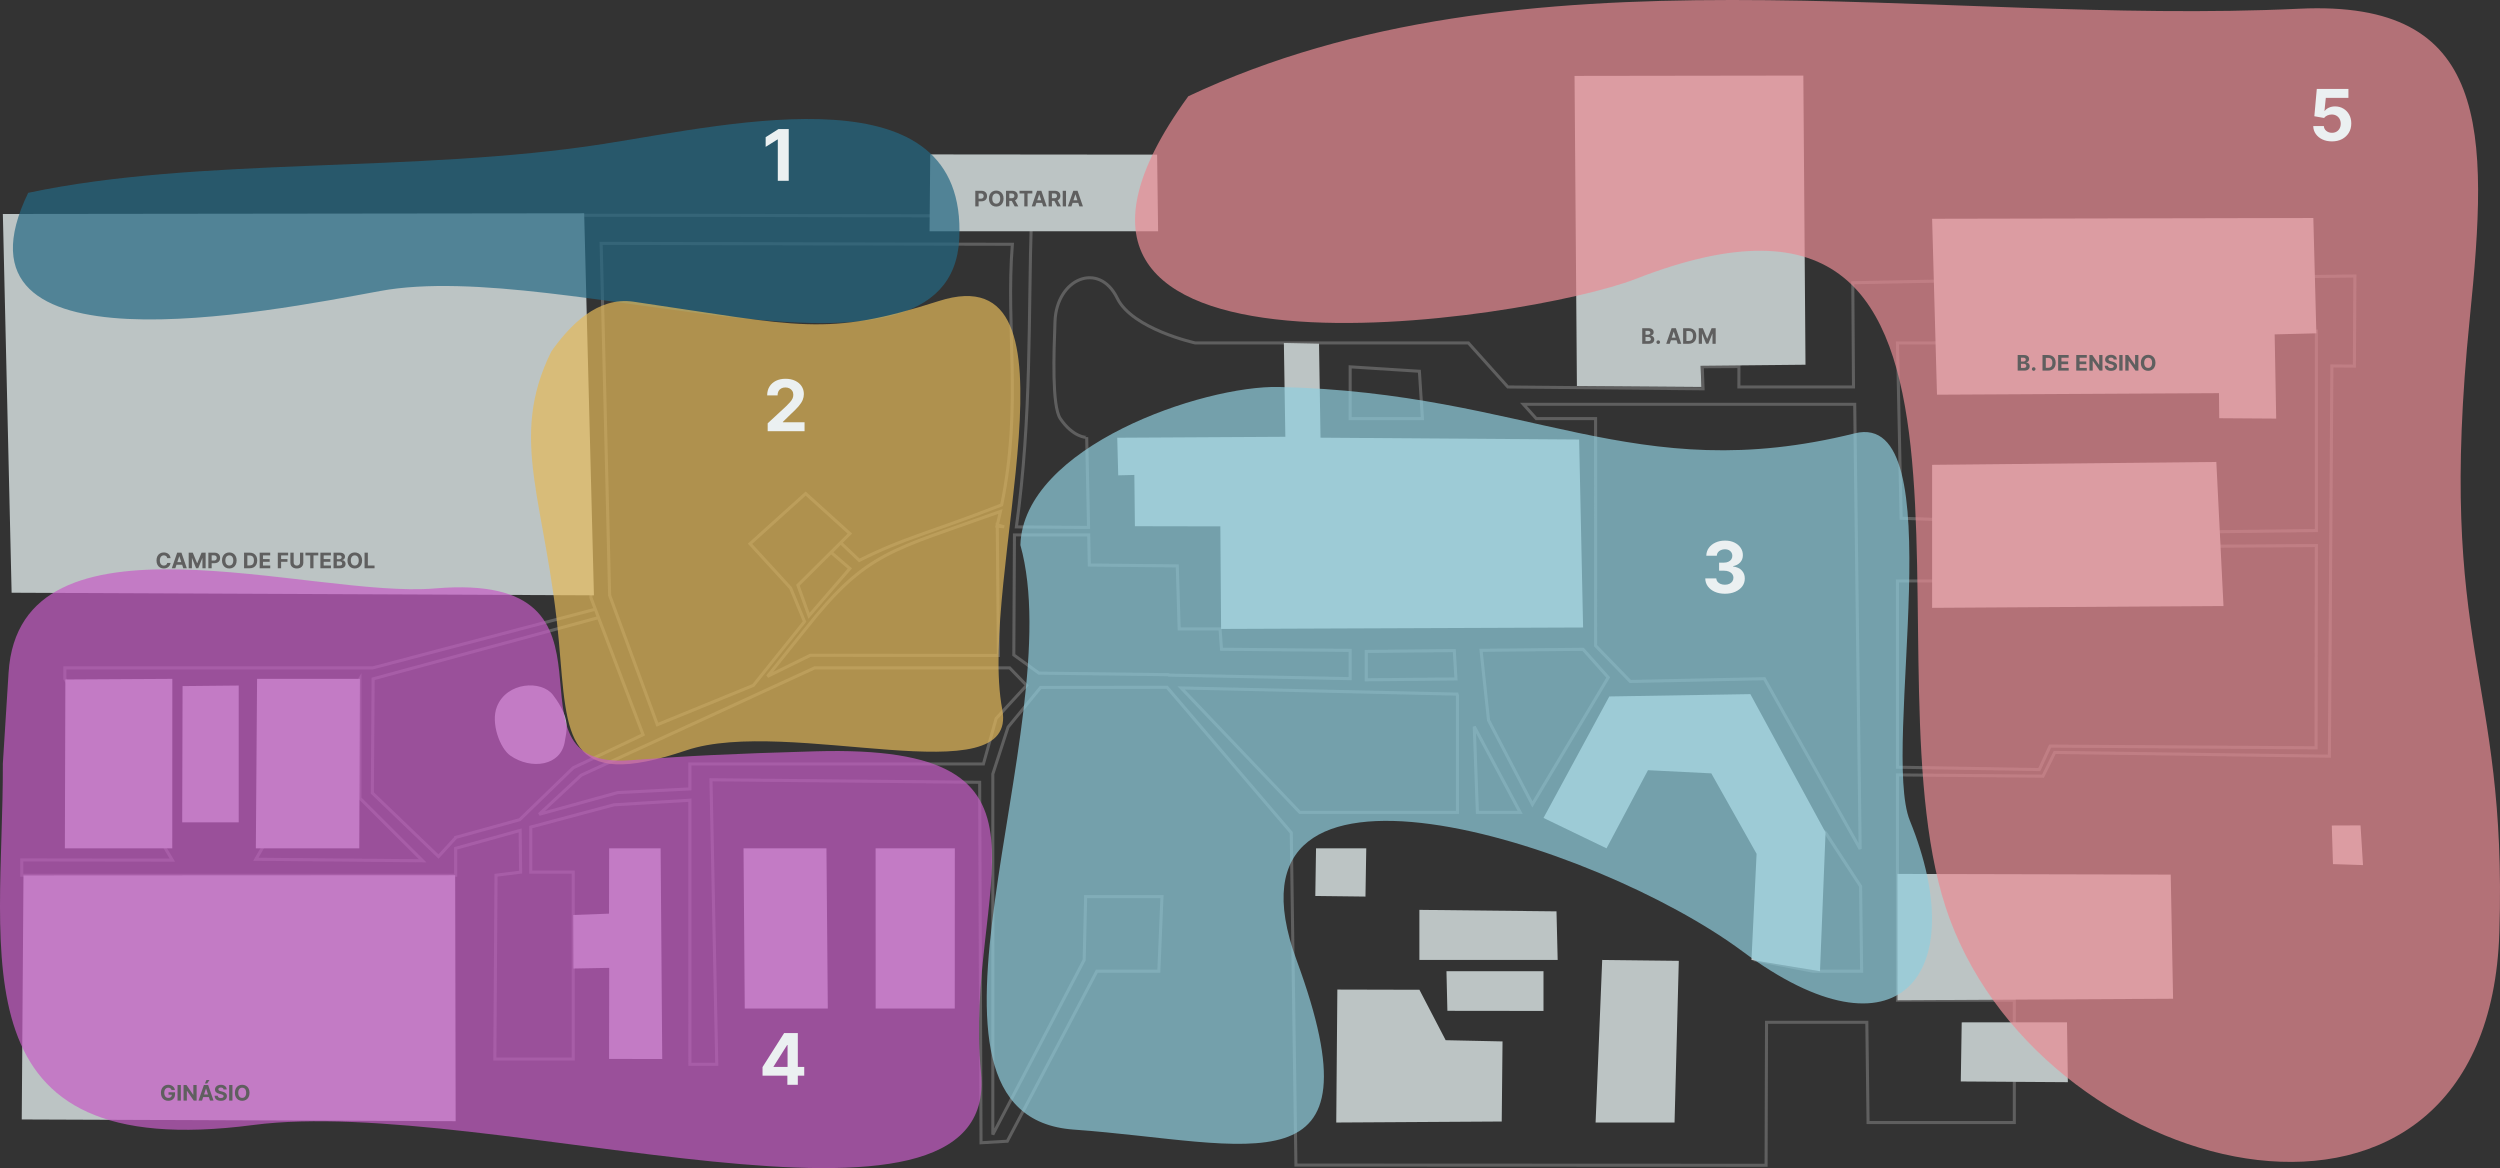 <svg width="931" height="435" viewBox="0 0 931 435" fill="none" xmlns="http://www.w3.org/2000/svg">
<rect x="0" y="0" width="931" height="435" fill="#333333" stroke="none"/>
<g clip-path="url(#clip0_262_13)">
<path d="M216.732 80.159L220.065 222.583L221.698 226.874L221.703 226.872L221.901 227.407L239.477 273.581L213.479 285.919L193.541 305.252L169.682 311.85V311.983L163.306 318.966L138.661 295.309L138.951 252.811L222.861 230.004L221.901 227.407L221.698 226.874L138.848 248.712H134.024H24.161V252.811L64.173 320.317L8.098 320.235V325.935H169.681V315.919L193.709 309.253L193.881 324.779L184.721 325.935L184.274 394.382H213.478V324.779H197.653V307.995L228.631 299.715L256.915 298.004L256.918 396.349H266.925L264.764 290.38L364.827 291.321L365.332 425.566L375.12 424.988L408.459 361.68H431.553L432.719 333.887H404.299L403.741 357.489L369.724 422.511V288.248L375.407 270.766L387.531 256.006L434.615 255.946L480.865 310.086L482.604 433.865L657.687 433.943L657.86 380.708L695.207 380.707L695.667 418.028H750.132V403.006L750.134 372.489L706.612 372.49V325.451V288.575L760.802 289.051L765.169 280.206L867.465 281.6L868.393 136.279L876.775 136.34L876.955 102.782L719.518 104.716L689.978 105.294L690.242 144.106H647.565L647.574 136.505L633.927 136.574L634.223 144.794L561.528 144.105L546.828 127.716H445.119C445.119 127.716 421.677 122.562 416.06 111.044C409.264 97.111 393.473 103.685 392.88 119.697C392.444 131.479 391.704 151.192 394.859 155.887C399.451 162.722 404.644 163.084 404.684 162.81L405.379 196.411L378.501 196.216C384.26 154.825 382.892 118.039 384.125 80.401C328.892 80.4 271.965 80.162 216.732 80.159V80.159ZM223.862 90.635L377.003 90.971C374.481 122.579 380.645 151.119 373.022 188.033C345.297 198.854 337.291 200.03 319.997 208.696L313.058 202.108L309.504 205.716L316.488 211.709L301.272 229.329L297.145 217.936L316.488 198.706L300.027 183.804L279.313 202.494L294.418 218.995L299.602 231.475L280.546 255.243L244.793 269.872L227.03 221.696L223.862 90.635ZM862.609 123.297V136.234V197.574L825.943 198.012L826.303 203.409L862.609 203.164L862.503 278.492L763.469 277.849L759.444 286.586L706.612 285.706V258.495V216.35L722.599 216.348L721.401 193.472L707.982 192.995L706.612 127.718H719.519L862.609 123.297ZM528.581 138.256L529.709 155.884H502.8V136.611L528.581 138.256ZM567.322 150.565H690.695L692.716 316.159L657.065 252.753L607.12 253.779L594.196 240.455L594.193 155.887H572.095L567.322 150.565ZM372.562 190.473C372.151 192.276 371.749 194.071 371.271 195.918L373.935 196.181L371.384 195.444L371.807 244.099L301.766 244.019L285.816 251.888L300.006 234.216C322.8 205.289 331.858 205.136 372.562 190.473H372.562ZM377.782 199.196H405.436L405.669 210.418L438.413 210.741L439.126 234.215H454.356L454.879 241.779L502.8 242.199V252.726L435.316 251.417L435.164 251.257L386.899 250.671L377.542 243.901L377.782 199.196ZM589.541 241.804L598.898 252.28L570.667 299.555L554.328 268.219L551.537 242.177L589.541 241.804ZM541.572 242.275L542.197 252.843L508.798 253.156V242.595L541.572 242.275ZM303.385 248.713H375.999L382.304 255.243L370.961 267.573L366.226 284.5H256.916V293.795L230.043 295.157L200.795 303.246L216.396 288.714L303.385 248.713ZM134.024 252.811V290.858V297.243L157.386 320.553L95.28 319.987L134.024 252.811ZM439.871 256.194L542.532 258.488V258.493L542.757 258.913V302.54H484.06L439.871 256.194ZM549.011 270.593L566.114 302.54H550.181L549.011 270.593ZM646.135 286.019L679.832 310.087L692.886 330.056L693.271 361.68H675.159L653.641 357.489L657.153 315.916L646.135 286.019Z" stroke="#5F5F5F" stroke-width="1.134" stroke-linecap="round"/>
<path d="M478.113 127.717L478.665 162.665L416.061 163.017L416.429 177.012L422.434 176.868L422.641 195.956L454.461 196.018L454.737 234.216L589.541 233.678L588.069 163.679L491.757 162.996L491.205 127.987L478.113 127.717Z" fill="#BCC4C4"/>
<path d="M586.363 28.27L587.238 143.754L633.599 144.106L633.3 136.218L672.367 135.824L671.562 28.145L586.363 28.27Z" fill="#BCC4C4"/>
<path d="M719.521 81.478L721.339 146.984L826.348 146.404L826.441 155.741L847.654 155.886L847.079 124.52L862.61 124.127L861.482 81.188L719.521 81.478Z" fill="#BCC4C4"/>
<path d="M719.521 173.109V226.359L828.027 225.675L825.358 172.033L719.521 173.109Z" fill="#BCC4C4"/>
<path d="M868.359 307.419L879.058 307.375L879.978 322.158L868.797 321.785L868.359 307.419Z" fill="#BCC4C4"/>
<path d="M808.377 325.7L809.251 371.931L706.635 372.49L706.611 325.452L808.377 325.7Z" fill="#BCC4C4"/>
<path d="M730.542 380.729L730.197 402.736L770.07 403.006L769.748 380.708L730.542 380.729Z" fill="#BCC4C4"/>
<path d="M498.03 368.512L497.619 418.03L559.243 417.651L559.542 387.828L538.367 387.369L528.592 368.588L498.03 368.512Z" fill="#BCC4C4"/>
<path d="M596.659 357.488L594.197 418.03H623.601L625.189 357.82L596.659 357.488Z" fill="#BCC4C4"/>
<path d="M598.269 315.917L574.801 304.601L599.304 259.364L651.832 258.494L679.832 310.004L677.762 361.68L652.246 357.488L654.155 317.954L637.29 287.997L613.707 286.816L598.269 315.917Z" fill="#BCC4C4"/>
<path d="M528.58 338.833V357.488H580.077L579.639 339.392L528.58 338.833Z" fill="#BCC4C4"/>
<path d="M538.662 361.68L539.007 376.431L574.8 376.475V361.682L538.662 361.68Z" fill="#BCC4C4"/>
<path d="M490.092 315.917L489.816 333.658L508.499 333.885L508.798 315.917H490.092Z" fill="#BCC4C4"/>
<path d="M276.889 315.917H307.765L308.272 375.582H277.349L276.889 315.917Z" fill="#BCC4C4"/>
<path d="M326.08 315.917H355.576L355.552 375.582H326.102L326.08 315.917Z" fill="#BCC4C4"/>
<path d="M8.744 326.018L8.1 416.886L169.685 417.528L169.501 325.936L137.44 325.95L8.744 326.018Z" fill="#BCC4C4"/>
<path d="M246.611 394.381L226.824 394.342L226.872 360.43L213.551 360.679L213.48 340.741L226.802 340.244L226.851 315.919L246.016 315.92L246.611 394.381Z" fill="#BCC4C4"/>
<path d="M24.344 253.04L24.16 315.92H64.148L64.172 252.812L24.344 253.04Z" fill="#BCC4C4"/>
<path d="M67.992 255.503L67.853 306.248H88.893V255.296L67.992 255.503Z" fill="#BCC4C4"/>
<path d="M95.738 252.812L95.277 315.92H133.793L134.023 252.812H95.738Z" fill="#BCC4C4"/>
<path d="M185.05 263.181C188.716 253.863 201.669 253.231 205.908 258.78C212.983 268.043 210.817 272.497 210.391 275.764C209.139 285.37 197.739 286.756 190.041 281.378C186.174 278.676 182.668 269.236 185.05 263.181Z" fill="#BCC4C4"/>
<path d="M431.277 86.126H346.17L346.423 57.503L430.908 57.586L431.277 86.126Z" fill="#BCC4C4"/>
<path d="M221.176 221.696L217.54 79.432L1.062 79.695L4.325 220.731L221.176 221.696Z" fill="#BCC4C4"/>
<path d="M10.498 71.815C-22.833 140.485 99.258 116.184 141.559 108.372C210.172 95.701 354.069 153.976 357.227 88.909C360.302 25.573 273.657 45.938 224.845 53.589C154.802 64.568 74.025 58.287 10.498 71.815Z" fill="#246884" fill-opacity="0.7"/>
<path d="M205.305 130.883C188.981 163.889 203.5 186.931 208.144 239.085C211.323 274.79 210.017 294.792 255.568 279.43C293.491 266.641 379.471 296.711 373.247 264.218C363.838 215.097 406.877 93.742 349.56 112.121C307.552 125.591 298.458 121.513 235.891 112.35C222.517 110.391 212.261 121.065 205.305 130.883V130.883Z" fill="#E4B95A" fill-opacity="0.7"/>
<path d="M379.992 202.984C398.839 270.384 329.31 415.581 399.828 420.658C465.981 425.421 515.132 445.357 482.861 357.598C449.812 267.721 593.947 313.403 648.987 354.342C706.943 397.449 734.495 362.904 711.238 305.617C700.43 278.993 727.976 152.111 690.717 161.375C608.455 181.828 569.895 146.246 476.331 144.108C447.947 143.459 381.107 166.36 379.992 202.984Z" fill="#90CFDE" fill-opacity="0.7"/>
<path d="M1.062 284.366C1.322 355.625 -17.633 433.588 94.322 418.948C181.821 407.507 372.478 473.112 365.328 399.549C358.549 329.808 402.77 276.909 303.546 279.79C271.377 280.724 256.349 281.479 234.645 283.114C182.828 287.018 240.313 212.463 161.968 219.131C116.133 223.032 7.266 185.891 3.194 250.526C2.483 261.806 1.773 273.086 1.062 284.366Z" fill="#C65DC6" fill-opacity="0.7"/>
<path d="M442.528 35.844C357.755 152.426 569.678 119.277 609.067 103.899C760.386 44.822 691.944 249.783 726.004 342.031C763.046 442.359 926.658 479.84 930.763 347.176C933.765 250.141 907.148 242.792 919.745 118.537C926.854 48.423 927.514 -0.141 856.222 3.249C719.882 9.732 566.946 -22.763 442.528 35.844Z" fill="#EA8C94" fill-opacity="0.7"/>
<path d="M293.728 48.063V67.328H289.655V51.929H289.542L285.13 54.695V51.083L289.9 48.063H293.728Z" fill="#EBF0F1"/>
<path d="M285.882 160.586V157.651L292.739 151.301C293.323 150.737 293.812 150.229 294.207 149.777C294.608 149.326 294.912 148.884 295.119 148.451C295.326 148.012 295.43 147.539 295.43 147.031C295.43 146.466 295.301 145.98 295.044 145.573C294.787 145.159 294.436 144.842 293.991 144.622C293.545 144.397 293.04 144.284 292.476 144.284C291.887 144.284 291.372 144.403 290.933 144.641C290.494 144.88 290.156 145.221 289.917 145.667C289.679 146.112 289.56 146.642 289.56 147.256H285.694C285.694 145.996 285.979 144.902 286.55 143.973C287.12 143.045 287.92 142.327 288.948 141.819C289.977 141.311 291.162 141.057 292.504 141.057C293.884 141.057 295.085 141.302 296.107 141.791C297.136 142.274 297.935 142.945 298.506 143.804C299.077 144.663 299.362 145.648 299.362 146.758C299.362 147.485 299.218 148.203 298.929 148.912C298.647 149.621 298.142 150.408 297.415 151.273C296.687 152.132 295.662 153.164 294.339 154.368L291.526 157.124V157.256H299.616V160.586H285.882Z" fill="#EBF0F1"/>
<path d="M642.347 221.11C640.942 221.11 639.691 220.869 638.593 220.386C637.502 219.897 636.64 219.226 636.006 218.373C635.379 217.514 635.056 216.523 635.037 215.4H639.139C639.164 215.87 639.318 216.284 639.6 216.642C639.888 216.993 640.271 217.266 640.747 217.46C641.224 217.655 641.76 217.752 642.356 217.752C642.977 217.752 643.526 217.642 644.002 217.423C644.479 217.203 644.852 216.899 645.122 216.51C645.391 216.121 645.526 215.673 645.526 215.165C645.526 214.651 645.382 214.196 645.093 213.801C644.811 213.4 644.404 213.086 643.871 212.86C643.344 212.634 642.717 212.522 641.989 212.522H640.192V209.53H641.989C642.604 209.53 643.146 209.424 643.617 209.21C644.093 208.997 644.463 208.702 644.727 208.326C644.99 207.944 645.122 207.498 645.122 206.99C645.122 206.507 645.006 206.084 644.774 205.72C644.548 205.35 644.228 205.062 643.814 204.855C643.406 204.648 642.93 204.545 642.384 204.545C641.832 204.545 641.328 204.645 640.87 204.846C640.412 205.04 640.045 205.319 639.769 205.683C639.493 206.047 639.346 206.473 639.327 206.962H635.423C635.442 205.852 635.759 204.874 636.373 204.027C636.988 203.181 637.816 202.519 638.857 202.042C639.904 201.559 641.086 201.318 642.403 201.318C643.733 201.318 644.896 201.559 645.893 202.042C646.89 202.525 647.665 203.177 648.216 203.999C648.775 204.814 649.051 205.73 649.044 206.746C649.051 207.824 648.715 208.724 648.038 209.446C647.367 210.167 646.492 210.625 645.413 210.819V210.969C646.831 211.151 647.909 211.644 648.649 212.446C649.395 213.243 649.765 214.24 649.759 215.438C649.765 216.535 649.449 217.51 648.809 218.363C648.176 219.216 647.301 219.887 646.185 220.376C645.068 220.865 643.789 221.11 642.347 221.11Z" fill="#EBF0F1"/>
<path d="M283.967 400.591V397.383L292.01 384.712H294.776V389.152H293.139L288.069 397.176V397.326H299.498V400.591H283.967ZM293.214 403.977V399.612L293.289 398.192V384.712H297.109V403.977H293.214Z" fill="#EBF0F1"/>
<path d="M868.418 52.656C867.089 52.656 865.903 52.411 864.862 51.922C863.828 51.433 863.006 50.758 862.398 49.899C861.789 49.04 861.473 48.056 861.448 46.946H865.399C865.442 47.692 865.756 48.297 866.339 48.761C866.922 49.225 867.615 49.457 868.418 49.457C869.058 49.457 869.622 49.316 870.111 49.034C870.607 48.745 870.993 48.347 871.268 47.839C871.551 47.325 871.692 46.735 871.692 46.071C871.692 45.393 871.548 44.798 871.259 44.283C870.977 43.769 870.585 43.368 870.083 43.079C869.582 42.791 869.008 42.643 868.362 42.637C867.797 42.637 867.249 42.753 866.716 42.985C866.189 43.217 865.778 43.534 865.483 43.935L861.862 43.286L862.774 33.127H874.551V36.457H866.132L865.634 41.283H865.747C866.085 40.806 866.596 40.411 867.28 40.097C867.964 39.784 868.729 39.627 869.575 39.627C870.735 39.627 871.77 39.9 872.679 40.445C873.589 40.991 874.307 41.74 874.834 42.694C875.36 43.641 875.621 44.732 875.614 45.967C875.621 47.265 875.32 48.419 874.711 49.429C874.109 50.432 873.266 51.222 872.181 51.8C871.102 52.37 869.848 52.656 868.418 52.656Z" fill="#EBF0F1"/>
<path d="M63.887 405.93C63.847 405.791 63.791 405.669 63.719 405.563C63.648 405.455 63.559 405.364 63.455 405.29C63.353 405.215 63.236 405.157 63.103 405.117C62.972 405.077 62.827 405.058 62.668 405.058C62.371 405.058 62.11 405.131 61.884 405.279C61.661 405.427 61.486 405.642 61.361 405.924C61.236 406.204 61.174 406.547 61.174 406.952C61.174 407.358 61.236 407.702 61.359 407.987C61.482 408.271 61.656 408.487 61.881 408.637C62.107 408.785 62.373 408.859 62.68 408.859C62.958 408.859 63.196 408.809 63.393 408.711C63.592 408.611 63.743 408.469 63.847 408.288C63.953 408.106 64.006 407.891 64.006 407.643L64.256 407.68H62.756V406.754H65.191V407.487C65.191 407.998 65.083 408.437 64.867 408.805C64.651 409.17 64.354 409.452 63.975 409.651C63.596 409.848 63.163 409.947 62.674 409.947C62.129 409.947 61.649 409.826 61.236 409.586C60.824 409.344 60.502 409 60.271 408.555C60.041 408.108 59.927 407.577 59.927 406.964C59.927 406.492 59.995 406.072 60.131 405.702C60.27 405.331 60.463 405.017 60.711 404.759C60.959 404.502 61.248 404.306 61.577 404.171C61.907 404.037 62.264 403.969 62.648 403.969C62.978 403.969 63.285 404.018 63.569 404.114C63.853 404.209 64.105 404.344 64.325 404.518C64.546 404.692 64.727 404.899 64.867 405.14C65.007 405.379 65.097 405.642 65.137 405.93H63.887ZM67.345 404.049V409.867H66.115V404.049H67.345ZM73.224 404.049V409.867H72.161L69.63 406.205H69.587V409.867H68.357V404.049H69.437L71.948 407.708H71.999V404.049H73.224ZM75.243 409.867H73.925L75.933 404.049H77.519L79.524 409.867H78.206L76.749 405.379H76.703L75.243 409.867ZM75.16 407.58H78.274V408.54H75.16V407.58ZM76.291 403.486L76.894 402.194H78.013L77.146 403.486H76.291ZM83.248 405.722C83.225 405.493 83.128 405.315 82.955 405.188C82.783 405.061 82.549 404.998 82.254 404.998C82.053 404.998 81.883 405.026 81.745 405.083C81.607 405.138 81.501 405.215 81.427 405.313C81.355 405.412 81.319 405.523 81.319 405.648C81.315 405.753 81.337 405.844 81.384 405.921C81.433 405.999 81.501 406.066 81.586 406.123C81.671 406.178 81.77 406.226 81.881 406.268C81.993 406.308 82.112 406.342 82.239 406.37L82.762 406.495C83.016 406.552 83.249 406.628 83.461 406.722C83.673 406.817 83.857 406.933 84.012 407.072C84.167 407.21 84.288 407.373 84.373 407.56C84.46 407.748 84.504 407.963 84.506 408.205C84.504 408.561 84.414 408.87 84.234 409.131C84.056 409.391 83.798 409.593 83.461 409.737C83.126 409.879 82.721 409.95 82.248 409.95C81.778 409.95 81.369 409.878 81.021 409.734C80.674 409.59 80.403 409.377 80.208 409.094C80.015 408.81 79.914 408.459 79.904 408.04H81.094C81.108 408.236 81.164 408.398 81.262 408.529C81.362 408.658 81.496 408.755 81.663 408.822C81.831 408.886 82.022 408.918 82.234 408.918C82.442 408.918 82.623 408.888 82.776 408.827C82.932 408.767 83.052 408.683 83.137 408.575C83.222 408.467 83.265 408.343 83.265 408.202C83.265 408.072 83.226 407.962 83.148 407.873C83.073 407.784 82.961 407.708 82.813 407.646C82.667 407.583 82.488 407.526 82.276 407.475L81.643 407.316C81.152 407.197 80.765 407.01 80.481 406.756C80.197 406.503 80.056 406.161 80.058 405.731C80.056 405.379 80.149 405.071 80.339 404.808C80.53 404.544 80.792 404.339 81.126 404.191C81.459 404.043 81.838 403.969 82.262 403.969C82.694 403.969 83.071 404.043 83.393 404.191C83.717 404.339 83.969 404.544 84.148 404.808C84.328 405.071 84.421 405.376 84.427 405.722H83.248ZM86.564 404.049V409.867H85.334V404.049H86.564ZM92.923 406.958C92.923 407.593 92.802 408.132 92.562 408.577C92.323 409.022 91.997 409.362 91.585 409.597C91.174 409.83 90.712 409.947 90.198 409.947C89.681 409.947 89.217 409.829 88.806 409.594C88.395 409.36 88.07 409.02 87.832 408.575C87.593 408.129 87.474 407.591 87.474 406.958C87.474 406.324 87.593 405.784 87.832 405.339C88.07 404.894 88.395 404.555 88.806 404.322C89.217 404.087 89.681 403.969 90.198 403.969C90.712 403.969 91.174 404.087 91.585 404.322C91.997 404.555 92.323 404.894 92.562 405.339C92.802 405.784 92.923 406.324 92.923 406.958ZM91.675 406.958C91.675 406.547 91.614 406.201 91.491 405.918C91.37 405.636 91.198 405.422 90.977 405.276C90.755 405.13 90.496 405.058 90.198 405.058C89.901 405.058 89.641 405.13 89.42 405.276C89.198 405.422 89.026 405.636 88.903 405.918C88.781 406.201 88.721 406.547 88.721 406.958C88.721 407.369 88.781 407.716 88.903 407.998C89.026 408.28 89.198 408.494 89.42 408.64C89.641 408.786 89.901 408.859 90.198 408.859C90.496 408.859 90.755 408.786 90.977 408.64C91.198 408.494 91.37 408.28 91.491 407.998C91.614 407.716 91.675 407.369 91.675 406.958Z" fill="#5F5F5F"/>
<path d="M611.56 128.031V122.213H613.89C614.318 122.213 614.675 122.277 614.961 122.403C615.247 122.53 615.462 122.706 615.606 122.932C615.75 123.155 615.822 123.413 615.822 123.705C615.822 123.932 615.776 124.132 615.685 124.304C615.594 124.474 615.469 124.615 615.31 124.724C615.153 124.832 614.973 124.909 614.771 124.955V125.011C614.992 125.021 615.2 125.083 615.393 125.199C615.588 125.314 615.746 125.476 615.867 125.685C615.988 125.891 616.049 126.137 616.049 126.423C616.049 126.732 615.972 127.008 615.819 127.25C615.667 127.491 615.443 127.681 615.146 127.821C614.848 127.961 614.482 128.031 614.046 128.031H611.56ZM612.79 127.026H613.793C614.136 127.026 614.386 126.96 614.543 126.83C614.701 126.697 614.779 126.521 614.779 126.301C614.779 126.14 614.74 125.998 614.663 125.875C614.585 125.752 614.474 125.655 614.33 125.585C614.188 125.515 614.019 125.48 613.822 125.48H612.79V127.026ZM612.79 124.648H613.702C613.871 124.648 614.021 124.618 614.151 124.56C614.284 124.499 614.388 124.414 614.464 124.304C614.541 124.194 614.58 124.062 614.58 123.909C614.58 123.699 614.505 123.529 614.356 123.401C614.208 123.272 613.998 123.207 613.725 123.207H612.79V124.648ZM617.534 128.105C617.347 128.105 617.186 128.039 617.051 127.906C616.919 127.772 616.852 127.611 616.852 127.423C616.852 127.238 616.919 127.079 617.051 126.946C617.186 126.813 617.347 126.747 617.534 126.747C617.716 126.747 617.875 126.813 618.011 126.946C618.148 127.079 618.216 127.238 618.216 127.423C618.216 127.548 618.184 127.663 618.119 127.767C618.057 127.869 617.974 127.952 617.872 128.014C617.77 128.075 617.657 128.105 617.534 128.105ZM621.813 128.031H620.495L622.504 122.213H624.089L626.094 128.031H624.776L623.319 123.543H623.273L621.813 128.031ZM621.731 125.744H624.844V126.705H621.731V125.744ZM628.857 128.031H626.795V122.213H628.874C629.46 122.213 629.963 122.33 630.386 122.562C630.808 122.794 631.133 123.126 631.36 123.56C631.589 123.993 631.704 124.512 631.704 125.116C631.704 125.723 631.589 126.243 631.36 126.679C631.133 127.115 630.806 127.449 630.38 127.682C629.956 127.915 629.448 128.031 628.857 128.031ZM628.025 126.977H628.806C629.17 126.977 629.476 126.913 629.724 126.784C629.974 126.653 630.161 126.452 630.286 126.179C630.413 125.904 630.477 125.55 630.477 125.116C630.477 124.687 630.413 124.335 630.286 124.062C630.161 123.79 629.975 123.589 629.727 123.46C629.478 123.331 629.173 123.267 628.809 123.267H628.025V126.977ZM632.615 122.213H634.132L635.734 126.122H635.803L637.405 122.213H638.922V128.031H637.729V124.244H637.68L636.175 128.003H635.362L633.857 124.23H633.808V128.031H632.615V122.213Z" fill="#5F5F5F"/>
<path d="M751.379 138.024V132.206H753.708C754.136 132.206 754.493 132.27 754.779 132.397C755.065 132.523 755.28 132.7 755.424 132.925C755.568 133.148 755.64 133.406 755.64 133.698C755.64 133.925 755.595 134.125 755.504 134.297C755.413 134.468 755.288 134.608 755.129 134.718C754.972 134.826 754.792 134.902 754.589 134.948V135.005C754.811 135.014 755.018 135.076 755.211 135.192C755.406 135.308 755.564 135.469 755.686 135.678C755.807 135.884 755.867 136.13 755.867 136.416C755.867 136.725 755.791 137.001 755.637 137.243C755.486 137.484 755.261 137.674 754.964 137.814C754.667 137.954 754.3 138.024 753.865 138.024H751.379ZM752.609 137.019H753.612C753.954 137.019 754.204 136.953 754.362 136.823C754.519 136.69 754.597 136.514 754.597 136.294C754.597 136.133 754.559 135.991 754.481 135.868C754.403 135.745 754.293 135.648 754.149 135.578C754.007 135.508 753.837 135.473 753.64 135.473H752.609V137.019ZM752.609 134.641H753.521C753.689 134.641 753.839 134.612 753.97 134.553C754.102 134.492 754.206 134.407 754.282 134.297C754.36 134.187 754.399 134.056 754.399 133.902C754.399 133.692 754.324 133.523 754.174 133.394C754.026 133.265 753.816 133.201 753.544 133.201H752.609V134.641ZM757.352 138.098C757.165 138.098 757.004 138.032 756.87 137.899C756.737 137.765 756.671 137.604 756.671 137.416C756.671 137.231 756.737 137.072 756.87 136.939C757.004 136.807 757.165 136.74 757.352 136.74C757.534 136.74 757.693 136.807 757.83 136.939C757.966 137.072 758.034 137.231 758.034 137.416C758.034 137.541 758.002 137.656 757.938 137.76C757.875 137.862 757.793 137.945 757.691 138.007C757.588 138.068 757.476 138.098 757.352 138.098ZM762.691 138.024H760.629V132.206H762.708C763.294 132.206 763.797 132.323 764.22 132.556C764.642 132.787 764.967 133.119 765.194 133.553C765.423 133.987 765.538 134.505 765.538 135.11C765.538 135.716 765.423 136.237 765.194 136.672C764.967 137.108 764.64 137.442 764.214 137.675C763.79 137.908 763.282 138.024 762.691 138.024ZM761.859 136.97H762.64C763.004 136.97 763.31 136.906 763.558 136.777C763.808 136.647 763.995 136.445 764.12 136.172C764.247 135.898 764.311 135.543 764.311 135.11C764.311 134.68 764.247 134.328 764.12 134.056C763.995 133.783 763.809 133.582 763.561 133.453C763.312 133.325 763.007 133.26 762.643 133.26H761.859V136.97ZM766.449 138.024V132.206H770.37V133.22H767.679V134.607H770.168V135.621H767.679V137.01H770.381V138.024H766.449ZM773.199 138.024V132.206H777.12V133.22H774.429V134.607H776.918V135.621H774.429V137.01H777.131V138.024H773.199ZM782.964 132.206V138.024H781.902L779.37 134.362H779.328V138.024H778.098V132.206H779.177L781.688 135.865H781.74V132.206H782.964ZM787.137 133.88C787.114 133.65 787.016 133.472 786.844 133.345C786.672 133.219 786.438 133.155 786.142 133.155C785.942 133.155 785.772 133.183 785.634 133.24C785.495 133.295 785.389 133.372 785.316 133.47C785.244 133.569 785.208 133.681 785.208 133.806C785.204 133.91 785.226 134.001 785.273 134.078C785.322 134.156 785.389 134.223 785.475 134.28C785.56 134.335 785.658 134.383 785.77 134.425C785.882 134.465 786.001 134.499 786.128 134.527L786.651 134.652C786.905 134.709 787.138 134.785 787.35 134.88C787.562 134.974 787.745 135.091 787.901 135.229C788.056 135.367 788.176 135.53 788.262 135.718C788.349 135.905 788.393 136.12 788.395 136.362C788.393 136.719 788.302 137.027 788.122 137.289C787.944 137.548 787.687 137.75 787.35 137.894C787.014 138.036 786.61 138.107 786.137 138.107C785.667 138.107 785.258 138.035 784.909 137.891C784.563 137.747 784.292 137.534 784.097 137.252C783.904 136.968 783.802 136.616 783.793 136.198H784.983C784.996 136.393 785.052 136.556 785.151 136.686C785.251 136.815 785.385 136.913 785.551 136.979C785.72 137.043 785.91 137.076 786.122 137.076C786.331 137.076 786.512 137.045 786.665 136.985C786.82 136.924 786.941 136.84 787.026 136.732C787.111 136.624 787.154 136.5 787.154 136.36C787.154 136.229 787.115 136.119 787.037 136.03C786.961 135.941 786.85 135.865 786.702 135.803C786.556 135.74 786.377 135.684 786.165 135.632L785.531 135.473C785.041 135.354 784.654 135.167 784.37 134.914C784.085 134.66 783.944 134.318 783.946 133.888C783.944 133.536 784.038 133.228 784.228 132.965C784.419 132.701 784.681 132.496 785.014 132.348C785.348 132.201 785.727 132.127 786.151 132.127C786.583 132.127 786.96 132.201 787.281 132.348C787.605 132.496 787.857 132.701 788.037 132.965C788.217 133.228 788.31 133.533 788.316 133.88H787.137ZM790.453 132.206V138.024H789.223V132.206H790.453ZM796.331 132.206V138.024H795.269L792.737 134.362H792.695V138.024H791.465V132.206H792.544L795.056 135.865H795.107V132.206H796.331ZM802.694 135.115C802.694 135.75 802.574 136.29 802.333 136.735C802.095 137.18 801.769 137.52 801.356 137.755C800.945 137.987 800.483 138.104 799.97 138.104C799.453 138.104 798.989 137.987 798.578 137.752C798.167 137.517 797.842 137.177 797.603 136.732C797.365 136.287 797.245 135.748 797.245 135.115C797.245 134.481 797.365 133.941 797.603 133.496C797.842 133.051 798.167 132.712 798.578 132.479C798.989 132.244 799.453 132.127 799.97 132.127C800.483 132.127 800.945 132.244 801.356 132.479C801.769 132.712 802.095 133.051 802.333 133.496C802.574 133.941 802.694 134.481 802.694 135.115ZM801.447 135.115C801.447 134.704 801.385 134.358 801.262 134.076C801.141 133.793 800.97 133.579 800.748 133.433C800.527 133.288 800.267 133.215 799.97 133.215C799.672 133.215 799.413 133.288 799.191 133.433C798.97 133.579 798.797 133.793 798.674 134.076C798.553 134.358 798.492 134.704 798.492 135.115C798.492 135.526 798.553 135.873 798.674 136.155C798.797 136.437 798.97 136.651 799.191 136.797C799.413 136.943 799.672 137.016 799.97 137.016C800.267 137.016 800.527 136.943 800.748 136.797C800.97 136.651 801.141 136.437 801.262 136.155C801.385 135.873 801.447 135.526 801.447 135.115Z" fill="#5F5F5F"/>
<path d="M63.516 207.843H62.272C62.249 207.682 62.203 207.539 62.133 207.414C62.063 207.287 61.973 207.179 61.863 207.09C61.753 207.001 61.626 206.933 61.482 206.886C61.34 206.839 61.186 206.815 61.019 206.815C60.718 206.815 60.456 206.89 60.232 207.039C60.009 207.187 59.835 207.403 59.712 207.687C59.589 207.969 59.528 208.312 59.528 208.715C59.528 209.13 59.589 209.479 59.712 209.761C59.837 210.043 60.011 210.256 60.235 210.4C60.458 210.544 60.717 210.616 61.011 210.616C61.175 210.616 61.328 210.594 61.468 210.551C61.61 210.507 61.736 210.444 61.846 210.36C61.956 210.275 62.047 210.172 62.118 210.051C62.192 209.929 62.243 209.791 62.272 209.636L63.516 209.642C63.484 209.909 63.404 210.166 63.275 210.414C63.148 210.66 62.976 210.881 62.761 211.076C62.547 211.269 62.291 211.423 61.993 211.536C61.698 211.648 61.364 211.704 60.991 211.704C60.472 211.704 60.008 211.587 59.599 211.352C59.191 211.117 58.869 210.777 58.633 210.332C58.398 209.887 58.28 209.348 58.28 208.715C58.28 208.081 58.4 207.541 58.638 207.096C58.877 206.651 59.201 206.312 59.61 206.079C60.019 205.844 60.479 205.727 60.991 205.727C61.328 205.727 61.64 205.774 61.928 205.869C62.218 205.964 62.474 206.102 62.698 206.284C62.922 206.464 63.103 206.684 63.243 206.946C63.386 207.207 63.476 207.506 63.516 207.843ZM65.292 211.625H63.974L65.982 205.806H67.567L69.573 211.625H68.255L66.797 207.136H66.752L65.292 211.625ZM65.209 209.338H68.323V210.298H65.209V209.338ZM70.273 205.806H71.79L73.393 209.715H73.461L75.063 205.806H76.58V211.625H75.387V207.838H75.339L73.833 211.596H73.02L71.515 207.823H71.466V211.625H70.273V205.806ZM77.594 211.625V205.806H79.889C80.33 205.806 80.706 205.891 81.017 206.059C81.328 206.226 81.564 206.458 81.727 206.755C81.892 207.051 81.974 207.392 81.974 207.778C81.974 208.164 81.891 208.505 81.724 208.801C81.558 209.096 81.316 209.326 81 209.491C80.686 209.656 80.305 209.738 79.858 209.738H78.395V208.752H79.659C79.896 208.752 80.091 208.712 80.244 208.63C80.4 208.547 80.515 208.432 80.591 208.286C80.668 208.139 80.707 207.969 80.707 207.778C80.707 207.585 80.668 207.416 80.591 207.272C80.515 207.126 80.4 207.014 80.244 206.934C80.089 206.853 79.892 206.812 79.653 206.812H78.824V211.625H77.594ZM88.12 208.715C88.12 209.35 88 209.89 87.759 210.335C87.52 210.78 87.195 211.12 86.782 211.355C86.371 211.588 85.909 211.704 85.395 211.704C84.878 211.704 84.414 211.587 84.003 211.352C83.592 211.117 83.268 210.777 83.029 210.332C82.79 209.887 82.671 209.348 82.671 208.715C82.671 208.081 82.79 207.541 83.029 207.096C83.268 206.651 83.592 206.312 84.003 206.079C84.414 205.844 84.878 205.727 85.395 205.727C85.909 205.727 86.371 205.844 86.782 206.079C87.195 206.312 87.52 206.651 87.759 207.096C88 207.541 88.12 208.081 88.12 208.715ZM86.873 208.715C86.873 208.304 86.811 207.958 86.688 207.676C86.567 207.393 86.395 207.179 86.174 207.034C85.952 206.888 85.693 206.815 85.395 206.815C85.098 206.815 84.839 206.888 84.617 207.034C84.395 207.179 84.223 207.393 84.1 207.676C83.979 207.958 83.918 208.304 83.918 208.715C83.918 209.126 83.979 209.473 84.1 209.755C84.223 210.037 84.395 210.251 84.617 210.397C84.839 210.543 85.098 210.616 85.395 210.616C85.693 210.616 85.952 210.543 86.174 210.397C86.395 210.251 86.567 210.037 86.688 209.755C86.811 209.473 86.873 209.126 86.873 208.715ZM92.945 211.625H90.883V205.806H92.962C93.547 205.806 94.051 205.923 94.474 206.156C94.896 206.387 95.221 206.719 95.448 207.153C95.677 207.587 95.792 208.106 95.792 208.71C95.792 209.316 95.677 209.837 95.448 210.272C95.221 210.708 94.894 211.042 94.468 211.275C94.044 211.508 93.536 211.625 92.945 211.625ZM92.113 210.571H92.894C93.258 210.571 93.564 210.506 93.812 210.377C94.062 210.247 94.249 210.045 94.374 209.772C94.501 209.498 94.564 209.143 94.564 208.71C94.564 208.28 94.501 207.928 94.374 207.656C94.249 207.383 94.063 207.182 93.814 207.053C93.566 206.925 93.26 206.86 92.897 206.86H92.113V210.571ZM96.703 211.625V205.806H100.623V206.821H97.933V208.207H100.422V209.221H97.933V210.61H100.635V211.625H96.703ZM103.453 211.625V205.806H107.305V206.821H104.683V208.207H107.05V209.221H104.683V211.625H103.453ZM111.726 205.806H112.957V209.585C112.957 210.009 112.855 210.38 112.653 210.698C112.452 211.017 112.171 211.265 111.809 211.443C111.447 211.619 111.026 211.707 110.545 211.707C110.062 211.707 109.639 211.619 109.278 211.443C108.916 211.265 108.635 211.017 108.434 210.698C108.233 210.38 108.133 210.009 108.133 209.585V205.806H109.363V209.48C109.363 209.701 109.411 209.898 109.508 210.071C109.606 210.243 109.744 210.378 109.922 210.477C110.101 210.575 110.308 210.625 110.545 210.625C110.783 210.625 110.991 210.575 111.167 210.477C111.345 210.378 111.482 210.243 111.579 210.071C111.677 209.898 111.726 209.701 111.726 209.48V205.806ZM113.747 206.821V205.806H118.525V206.821H116.744V211.625H115.528V206.821H113.747ZM119.312 211.625V205.806H123.233V206.821H120.543V208.207H123.031V209.221H120.543V210.61H123.244V211.625H119.312ZM124.211 211.625V205.806H126.54C126.968 205.806 127.325 205.87 127.611 205.997C127.897 206.124 128.112 206.3 128.256 206.525C128.4 206.749 128.472 207.006 128.472 207.298C128.472 207.525 128.427 207.725 128.336 207.897C128.245 208.068 128.12 208.208 127.961 208.318C127.804 208.426 127.624 208.502 127.421 208.548V208.605C127.643 208.614 127.85 208.677 128.043 208.792C128.238 208.908 128.396 209.07 128.518 209.278C128.639 209.484 128.7 209.731 128.7 210.017C128.7 210.325 128.623 210.601 128.469 210.843C128.318 211.084 128.093 211.274 127.796 211.414C127.499 211.554 127.132 211.625 126.697 211.625H124.211ZM125.441 210.619H126.444C126.787 210.619 127.037 210.553 127.194 210.423C127.351 210.29 127.43 210.114 127.43 209.894C127.43 209.733 127.391 209.591 127.313 209.468C127.235 209.345 127.125 209.249 126.981 209.178C126.839 209.108 126.669 209.073 126.472 209.073H125.441V210.619ZM125.441 208.241H126.353C126.521 208.241 126.671 208.212 126.802 208.153C126.934 208.092 127.039 208.007 127.114 207.897C127.192 207.787 127.231 207.656 127.231 207.502C127.231 207.292 127.156 207.123 127.006 206.994C126.859 206.865 126.648 206.801 126.376 206.801H125.441V208.241ZM134.847 208.715C134.847 209.35 134.726 209.89 134.486 210.335C134.247 210.78 133.921 211.12 133.508 211.355C133.097 211.588 132.635 211.704 132.122 211.704C131.605 211.704 131.141 211.587 130.73 211.352C130.319 211.117 129.994 210.777 129.756 210.332C129.517 209.887 129.398 209.348 129.398 208.715C129.398 208.081 129.517 207.541 129.756 207.096C129.994 206.651 130.319 206.312 130.73 206.079C131.141 205.844 131.605 205.727 132.122 205.727C132.635 205.727 133.097 205.844 133.508 206.079C133.921 206.312 134.247 206.651 134.486 207.096C134.726 207.541 134.847 208.081 134.847 208.715ZM133.599 208.715C133.599 208.304 133.538 207.958 133.415 207.676C133.293 207.393 133.122 207.179 132.901 207.034C132.679 206.888 132.419 206.815 132.122 206.815C131.825 206.815 131.565 206.888 131.344 207.034C131.122 207.179 130.95 207.393 130.827 207.676C130.705 207.958 130.645 208.304 130.645 208.715C130.645 209.126 130.705 209.473 130.827 209.755C130.95 210.037 131.122 210.251 131.344 210.397C131.565 210.543 131.825 210.616 132.122 210.616C132.419 210.616 132.679 210.543 132.901 210.397C133.122 210.251 133.293 210.037 133.415 209.755C133.538 209.473 133.599 209.126 133.599 208.715ZM135.758 211.625V205.806H136.988V210.61H139.482V211.625H135.758Z" fill="#5F5F5F"/>
<path d="M363.201 76.862V71.044H365.496C365.938 71.044 366.314 71.128 366.624 71.297C366.935 71.464 367.172 71.696 367.335 71.993C367.499 72.288 367.582 72.629 367.582 73.016C367.582 73.402 367.498 73.743 367.332 74.038C367.165 74.334 366.924 74.564 366.607 74.729C366.293 74.894 365.912 74.976 365.465 74.976H364.002V73.99H365.266C365.503 73.99 365.698 73.949 365.852 73.868C366.007 73.785 366.122 73.67 366.198 73.524C366.276 73.376 366.315 73.207 366.315 73.016C366.315 72.823 366.276 72.654 366.198 72.51C366.122 72.364 366.007 72.251 365.852 72.172C365.696 72.091 365.499 72.05 365.261 72.05H364.431V76.862H363.201ZM373.727 73.953C373.727 74.588 373.607 75.127 373.366 75.573C373.128 76.018 372.802 76.358 372.389 76.592C371.978 76.825 371.516 76.942 371.003 76.942C370.486 76.942 370.022 76.824 369.611 76.59C369.2 76.355 368.875 76.015 368.636 75.57C368.398 75.125 368.278 74.586 368.278 73.953C368.278 73.319 368.398 72.779 368.636 72.334C368.875 71.889 369.2 71.55 369.611 71.317C370.022 71.082 370.486 70.965 371.003 70.965C371.516 70.965 371.978 71.082 372.389 71.317C372.802 71.55 373.128 71.889 373.366 72.334C373.607 72.779 373.727 73.319 373.727 73.953ZM372.48 73.953C372.48 73.542 372.419 73.196 372.295 72.913C372.174 72.631 372.003 72.417 371.781 72.271C371.56 72.126 371.3 72.053 371.003 72.053C370.706 72.053 370.446 72.126 370.224 72.271C370.003 72.417 369.831 72.631 369.707 72.913C369.586 73.196 369.526 73.542 369.526 73.953C369.526 74.364 369.586 74.711 369.707 74.993C369.831 75.275 370.003 75.489 370.224 75.635C370.446 75.781 370.706 75.854 371.003 75.854C371.3 75.854 371.56 75.781 371.781 75.635C372.003 75.489 372.174 75.275 372.295 74.993C372.419 74.711 372.48 74.364 372.48 73.953ZM374.639 76.862V71.044H376.934C377.373 71.044 377.748 71.123 378.059 71.28C378.371 71.435 378.609 71.656 378.772 71.942C378.937 72.226 379.019 72.56 379.019 72.945C379.019 73.331 378.936 73.663 378.769 73.942C378.603 74.218 378.361 74.43 378.045 74.578C377.73 74.726 377.35 74.8 376.903 74.8H375.366V73.811H376.704C376.939 73.811 377.134 73.779 377.289 73.715C377.444 73.65 377.56 73.554 377.636 73.425C377.713 73.296 377.752 73.136 377.752 72.945C377.752 72.751 377.713 72.589 377.636 72.456C377.56 72.323 377.443 72.223 377.286 72.155C377.131 72.085 376.935 72.05 376.698 72.05H375.869V76.862H374.639ZM377.781 74.215L379.227 76.862H377.869L376.454 74.215H377.781ZM379.667 72.058V71.044H384.445V72.058H382.664V76.862H381.448V72.058H379.667ZM385.524 76.862H384.206L386.215 71.044H387.8L389.805 76.862H388.487L387.03 72.374H386.984L385.524 76.862ZM385.442 74.575H388.555V75.536H385.442V74.575ZM390.506 76.862V71.044H392.801C393.241 71.044 393.616 71.123 393.926 71.28C394.239 71.435 394.476 71.656 394.639 71.942C394.804 72.226 394.886 72.56 394.886 72.945C394.886 73.331 394.803 73.663 394.636 73.942C394.47 74.218 394.228 74.43 393.912 74.578C393.598 74.726 393.217 74.8 392.77 74.8H391.233V73.811H392.571C392.806 73.811 393.001 73.779 393.156 73.715C393.312 73.65 393.427 73.554 393.503 73.425C393.581 73.296 393.619 73.136 393.619 72.945C393.619 72.751 393.581 72.589 393.503 72.456C393.427 72.323 393.311 72.223 393.153 72.155C392.998 72.085 392.802 72.05 392.565 72.05H391.736V76.862H390.506ZM393.648 74.215L395.094 76.862H393.736L392.321 74.215H393.648ZM396.986 71.044V76.862H395.756V71.044H396.986ZM399.001 76.862H397.683L399.691 71.044H401.276L403.282 76.862H401.964L400.506 72.374H400.461L399.001 76.862ZM398.918 74.575H402.032V75.536H398.918V74.575Z" fill="#5F5F5F"/>
</g>
<defs>
<clipPath id="clip0_262_13">
<rect width="931" height="435" fill="white"/>
</clipPath>
</defs>
</svg>
